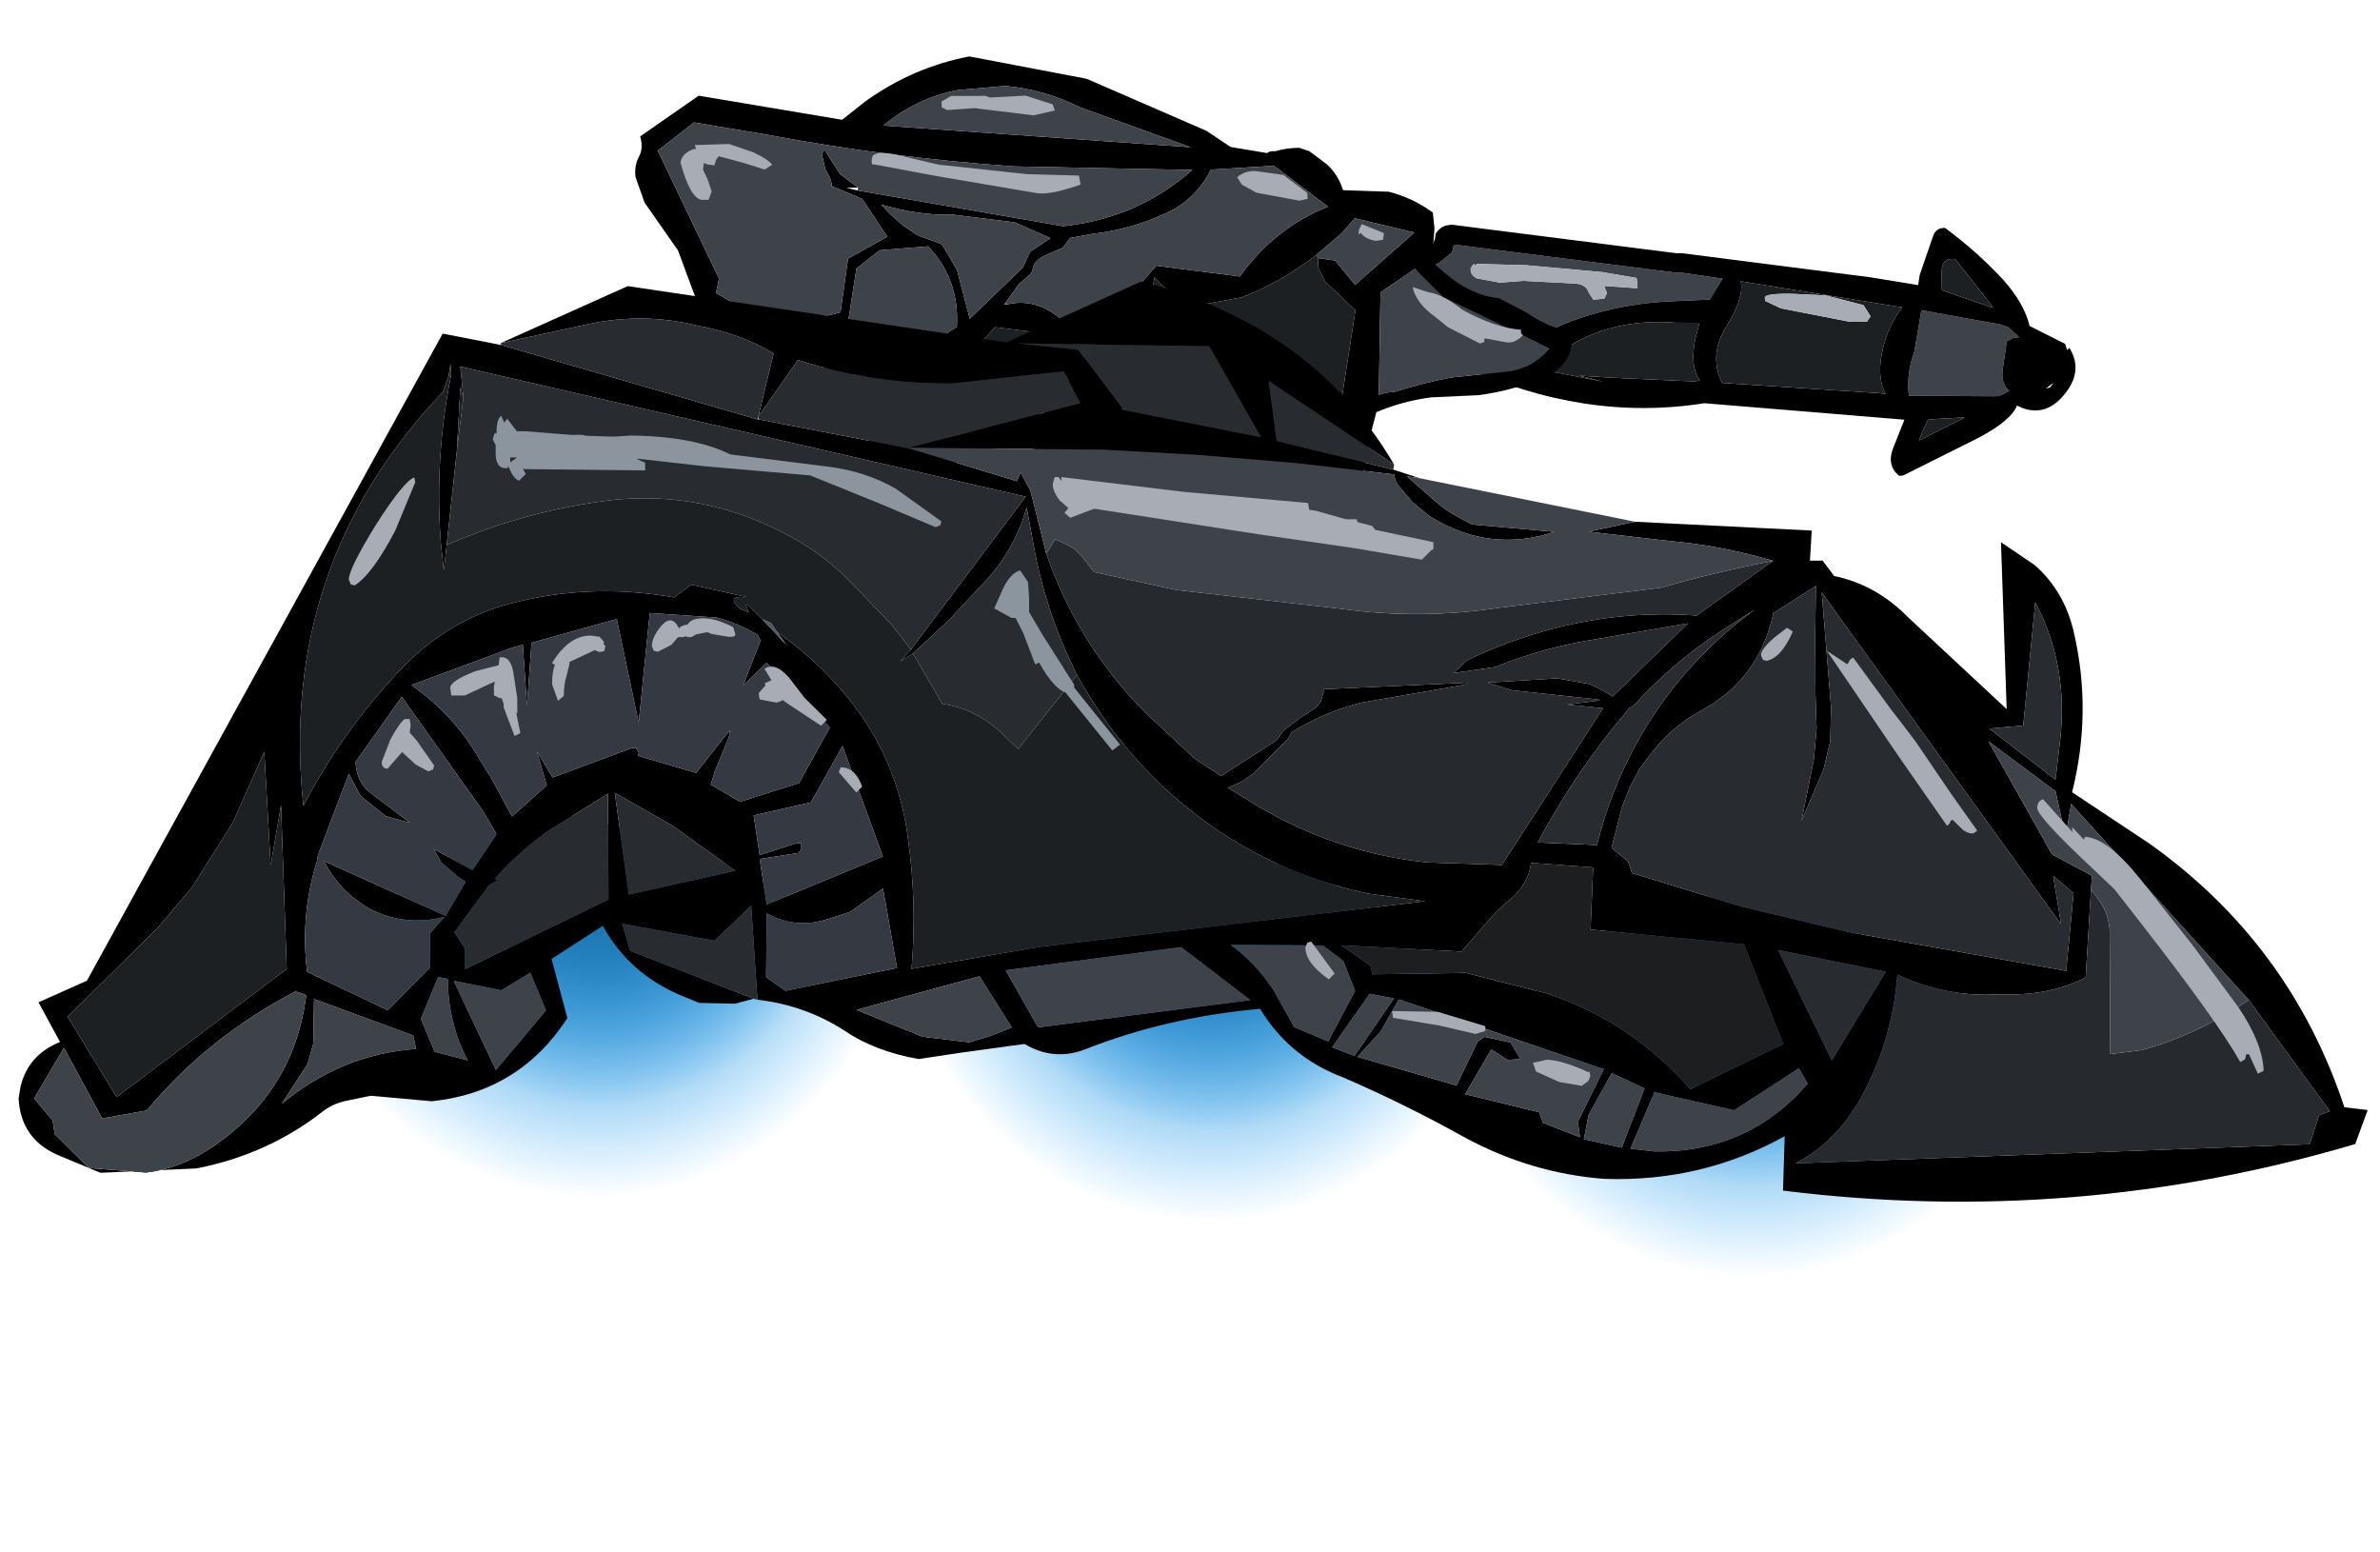 <?xml version="1.0" encoding="UTF-8" standalone="no"?>
<svg xmlns:xlink="http://www.w3.org/1999/xlink" height="479.7px" width="735.9px" xmlns="http://www.w3.org/2000/svg">
  <g transform="matrix(6.0, 0.0, 0.0, 6.0, 86.4, 36.0)">
    <use height="36.45" transform="matrix(1.0, -0.005, 0.005, 1.0, -0.7, 36.05)" width="91.15" xlink:href="#sprite0"/>
    <use height="15.0" transform="matrix(0.987, 0.144, -0.125, 0.856, 58.45, 1.75)" width="35.45" xlink:href="#sprite3"/>
    <use height="22.3" transform="matrix(0.989, 0.139, -0.139, 0.989, 19.5, -5.45)" width="49.1" xlink:href="#sprite4"/>
    <use height="47.6" transform="matrix(1.0, -0.005, 0.005, 1.0, -13.65, 8.8)" width="121.05" xlink:href="#sprite5"/>
  </g>
  <defs>
    <g id="sprite0" transform="matrix(1.0, 0.0, 0.0, 1.0, 0.0, 0.0)">
      <use height="32.05" transform="matrix(1.0, 0.0, 0.0, 1.0, 0.0, 0.0)" width="31.65" xlink:href="#sprite1"/>
      <use height="32.05" transform="matrix(1.0, 0.0, 0.0, 1.0, 31.65, 1.4)" width="31.65" xlink:href="#sprite1"/>
      <use height="32.05" transform="matrix(1.0, 0.0, 0.0, 1.0, 59.5, 4.4)" width="31.65" xlink:href="#sprite1"/>
    </g>
    <g id="sprite1" transform="matrix(1.0, 0.0, 0.0, 1.0, -1.75, -5.0)">
      <use height="18.5" transform="matrix(1.223, 0.0, 0.0, 1.303, 5.75, 5.2)" width="20.2" xlink:href="#sprite2"/>
      <use height="18.5" transform="matrix(1.568, 0.0, 0.0, 1.732, 1.75, 5.0)" width="20.2" xlink:href="#sprite2"/>
    </g>
    <g id="sprite2" transform="matrix(1.0, 0.0, 0.0, 1.0, 0.0, 0.0)">
      <use height="18.5" transform="matrix(1.0, 0.0, 0.0, 1.0, 0.0, 0.0)" width="20.2" xlink:href="#shape0"/>
    </g>
    <g id="shape0" transform="matrix(1.0, 0.0, 0.0, 1.0, 0.0, 0.0)">
      <path d="M9.8 0.0 Q26.2 3.0 16.8 15.35 12.45 21.05 4.85 16.5 -3.55 11.55 2.6 4.05 5.4 0.65 9.8 0.0" fill="url(#gradient0)" fill-rule="evenodd" stroke="none"/>
    </g>
    <radialGradient cx="0" cy="0" gradientTransform="matrix(0.013, 0.0, 0.0, 0.013, 10.8, 0.75)" gradientUnits="userSpaceOnUse" id="gradient0" r="819.2" spreadMethod="pad">
      <stop offset="0.22" stop-color="#1f75ad"/>
      <stop offset="1.0" stop-color="#049aff" stop-opacity="0.0"/>
    </radialGradient>
    <g id="sprite3" transform="matrix(1.0, 0.0, 0.0, 1.0, 0.0, 0.0)">
      <use height="15.0" transform="matrix(1.0, 0.0, 0.0, 1.0, 0.0, 0.0)" width="35.45" xlink:href="#shape1"/>
    </g>
    <g id="shape1" transform="matrix(1.0, 0.0, 0.0, 1.0, 0.0, 0.0)">
      <path d="M31.25 5.2 L31.7 5.3 32.35 5.8 32.05 5.9 31.75 6.15 31.75 7.8 Q31.75 8.7 32.25 9.05 L31.75 9.45 31.5 9.5 27.15 10.2 Q26.85 8.95 27.1 7.55 L27.15 5.05 30.95 5.2 31.25 5.2 M7.7 11.8 Q5.4 11.45 3.25 10.45 L3.25 10.35 5.0 10.8 Q3.9 10.2 3.15 9.25 L3.05 9.15 1.95 7.05 Q1.7 6.7 2.15 6.4 L2.7 5.7 2.75 5.5 2.75 5.3 2.8 5.2 14.25 4.95 14.55 4.9 16.75 4.9 16.25 6.25 15.55 6.4 14.65 6.6 Q11.9 7.15 9.6 8.55 7.15 9.95 7.75 11.5 L7.7 11.8 M12.35 5.6 L10.55 5.55 6.6 5.8 4.05 6.15 4.1 6.2 3.9 6.2 3.8 6.45 Q3.8 6.85 4.2 7.0 L5.4 7.05 6.55 6.75 9.3 6.45 Q9.85 6.45 10.0 6.85 L10.3 7.25 10.85 7.1 10.95 6.75 10.75 6.35 12.45 6.2 12.45 6.0 12.35 5.6" fill="#3e434a" fill-rule="evenodd" stroke="none"/>
      <path d="M31.25 5.2 L30.95 5.2 27.15 5.05 27.1 7.55 Q26.85 8.95 27.15 10.2 L31.5 9.5 31.75 9.45 32.25 9.05 Q31.75 8.7 31.75 7.8 L31.75 6.15 32.05 5.9 32.35 5.8 31.7 5.3 31.25 5.2 M30.65 4.1 L28.5 1.75 Q27.8 1.75 27.9 2.65 L28.05 3.7 30.8 4.3 30.65 4.1 M34.9 6.15 L35.0 6.0 Q35.95 7.3 35.0 8.95 34.15 10.4 32.75 9.85 32.55 10.8 31.0 12.1 L27.45 14.95 27.25 15.0 Q26.5 14.5 26.75 13.35 L27.1 11.65 16.75 12.4 Q10.75 14.55 4.15 12.3 L2.0 11.45 2.2 10.4 2.3 10.05 Q1.55 9.75 1.2 8.95 0.9 8.15 1.0 7.05 L1.1 6.95 0.5 6.75 0.2 6.6 0.05 6.4 0.0 6.25 0.05 6.1 0.2 5.9 0.5 5.8 1.5 5.55 1.65 5.45 1.7 5.25 1.75 5.05 1.75 4.9 1.75 4.7 1.85 4.5 2.0 4.3 2.2 4.15 2.5 4.05 14.2 3.8 14.5 3.75 24.3 3.55 26.8 3.6 26.8 3.0 27.2 0.55 Q27.3 0.05 27.75 0.0 29.6 1.15 31.1 2.55 32.35 3.75 32.8 5.05 L34.75 5.8 34.9 6.15 M34.45 8.2 L34.35 8.3 34.1 8.6 34.3 8.5 34.45 8.2 M30.15 11.0 L28.65 11.35 28.3 11.45 28.1 12.25 28.0 12.75 30.05 11.1 30.15 11.0 M25.95 10.3 Q25.4 9.45 25.45 8.0 25.5 6.4 26.15 5.05 L17.7 4.9 Q18.0 5.85 17.3 7.7 16.6 9.5 17.5 11.05 L25.65 10.3 25.95 10.3 M7.75 11.5 Q7.15 9.95 9.6 8.55 11.9 7.15 14.65 6.6 L15.55 6.4 16.25 6.25 16.75 4.9 14.55 4.9 14.25 4.95 2.8 5.2 2.75 5.3 2.75 5.5 2.7 5.7 2.15 6.4 Q1.7 6.7 1.95 7.05 L3.05 9.15 3.15 9.25 Q3.9 10.2 5.0 10.8 L3.25 10.35 3.25 10.45 Q5.4 11.45 7.7 11.8 L7.75 11.8 11.45 12.0 10.15 11.85 11.75 11.7 16.1 11.2 16.2 11.15 16.35 11.1 Q15.75 10.4 15.8 8.8 L15.9 7.7 14.7 7.9 Q11.4 8.15 9.2 10.4 L7.75 11.5" fill="#000000" fill-rule="evenodd" stroke="none"/>
      <path d="M30.65 4.1 L30.8 4.3 28.05 3.7 27.9 2.65 Q27.8 1.75 28.5 1.75 L30.65 4.1 M22.15 5.0 L20.4 5.2 Q19.05 5.4 19.05 5.65 L19.1 5.85 19.95 6.15 23.6 6.35 24.45 6.2 24.6 5.85 24.15 5.25 22.15 5.0 M25.95 10.3 L25.65 10.3 17.5 11.05 Q16.6 9.5 17.3 7.7 18.0 5.85 17.7 4.9 L26.15 5.05 Q25.5 6.4 25.45 8.0 25.4 9.45 25.95 10.3 M30.15 11.0 L30.05 11.1 28.0 12.75 28.1 12.25 28.3 11.45 28.65 11.35 30.15 11.0 M7.7 11.8 L7.75 11.5 9.2 10.4 Q11.4 8.15 14.7 7.9 L15.9 7.7 15.8 8.8 Q15.75 10.4 16.35 11.1 L16.2 11.15 16.1 11.2 11.75 11.7 10.15 11.85 11.45 12.0 7.75 11.8 7.7 11.8" fill="#1d2023" fill-rule="evenodd" stroke="none"/>
      <path d="M22.15 5.0 L24.15 5.25 24.6 5.85 24.45 6.2 23.6 6.35 19.95 6.15 19.1 5.85 19.05 5.65 Q19.05 5.4 20.4 5.2 L22.15 5.0 M12.35 5.6 L12.45 6.0 12.45 6.2 10.75 6.35 10.95 6.75 10.85 7.1 10.3 7.25 10.0 6.85 Q9.85 6.45 9.3 6.45 L6.55 6.75 5.4 7.05 4.2 7.0 Q3.8 6.85 3.8 6.45 L3.9 6.2 4.1 6.2 4.05 6.15 6.6 5.8 10.55 5.55 12.35 5.6" fill="#a8adb5" fill-rule="evenodd" stroke="none"/>
    </g>
    <g id="sprite4" transform="matrix(1.0, 0.0, 0.0, 1.0, 0.0, 0.0)">
      <use height="22.3" transform="matrix(1.0, 0.0, 0.0, 1.0, 0.0, 0.0)" width="49.1" xlink:href="#shape2"/>
    </g>
    <g id="shape2" transform="matrix(1.0, 0.0, 0.0, 1.0, 0.0, 0.0)">
      <path d="M41.05 4.75 L41.25 5.55 41.3 6.4 41.2 6.9 40.95 7.25 40.8 7.5 41.15 7.15 42.1 7.75 Q43.55 8.7 45.05 8.65 L46.6 9.2 Q47.75 9.8 49.0 9.85 49.4 11.45 48.0 12.3 46.5 13.25 44.7 13.75 L42.3 14.2 Q40.85 14.6 39.6 15.35 39.4 16.85 39.35 18.35 L39.3 20.0 Q39.35 21.1 38.7 21.75 37.35 22.5 35.9 22.25 L28.75 21.0 21.65 19.55 20.6 19.65 20.5 19.8 Q18.8 21.2 16.65 21.4 15.35 21.4 14.3 20.8 L13.5 20.15 13.95 18.55 11.95 18.5 10.25 15.65 4.45 15.25 2.75 12.1 0.7 9.9 0.05 8.65 Q-0.1 8.05 0.1 7.55 0.25 7.1 0.0 6.55 L2.7 4.05 10.2 4.25 11.25 3.15 Q13.45 1.05 16.25 0.1 L22.4 0.4 28.9 2.2 30.25 2.85 32.15 2.9 Q32.3 2.75 32.55 2.75 33.1 2.5 33.75 2.4 L34.3 2.5 35.3 3.05 Q35.95 3.5 36.3 4.25 L38.65 4.0 Q39.95 4.15 41.05 4.75 M35.5 7.9 L36.4 7.9 37.6 9.0 40.25 5.9 37.1 5.6 36.55 6.45 35.4 7.75 Q33.8 9.4 31.9 10.45 L29.95 11.1 Q28.4 11.05 27.3 10.05 27.1 14.5 23.95 17.65 23.3 18.3 22.2 18.5 L22.95 17.2 23.85 15.55 24.15 14.95 26.1 11.3 27.3 9.45 31.65 9.4 Q33.05 6.7 35.65 5.2 L32.6 3.5 29.4 4.15 Q28.95 5.5 27.85 6.4 26.05 7.7 23.75 8.3 L22.7 8.65 22.4 9.2 21.5 9.75 Q21.2 9.95 21.05 10.25 L21.0 10.6 20.95 10.75 20.4 11.4 19.85 12.45 19.8 12.5 19.95 12.5 Q21.35 11.95 22.8 12.85 L23.5 13.6 Q24.0 14.45 23.65 15.45 L22.9 17.15 22.05 18.4 21.8 18.65 Q24.1 19.65 26.6 20.05 L36.35 20.65 37.65 20.35 37.8 10.3 36.05 9.05 35.6 8.4 35.5 7.9 M42.2 9.0 L40.55 7.75 38.95 9.2 39.6 14.45 Q39.95 14.25 40.35 14.2 41.7 13.55 43.15 13.05 L46.15 12.3 Q47.35 11.9 48.0 10.85 L42.2 9.0 M11.5 7.75 L22.25 8.1 22.45 8.05 Q26.05 7.1 28.45 4.3 L19.3 5.4 Q12.8 5.85 6.45 5.55 L2.65 5.45 1.0 7.15 5.05 13.25 5.0 14.0 5.95 14.4 Q8.85 15.3 11.5 14.1 L11.5 11.3 13.35 9.9 11.8 8.15 10.1 7.7 10.15 7.65 10.0 7.3 9.7 6.9 9.45 6.25 Q9.4 6.1 9.5 5.9 L10.5 7.05 11.5 7.6 10.9 7.7 11.5 7.75 M28.2 3.15 L22.25 1.9 Q20.3 1.25 18.3 1.35 L15.9 1.9 Q13.85 2.6 12.35 4.25 L28.2 3.15 M20.5 10.5 L20.75 9.65 21.7 8.8 19.75 8.25 16.55 8.3 Q14.85 8.6 12.8 8.3 L13.3 8.7 14.05 9.2 14.85 9.6 16.0 9.85 16.2 9.9 17.15 11.1 18.15 13.5 20.5 10.5 M23.1 14.75 L22.95 14.1 22.55 13.7 19.5 13.75 Q17.95 16.15 15.5 17.7 L14.75 19.8 15.65 20.55 19.5 19.1 19.85 18.55 20.35 18.05 Q20.75 17.8 21.25 17.65 L23.1 14.75 M13.05 10.65 L12.0 11.75 11.95 14.9 11.1 15.05 12.2 16.2 12.7 17.4 13.85 16.95 15.0 16.25 17.55 14.0 Q17.35 11.55 15.5 10.1 L13.05 10.65" fill="#000000" fill-rule="evenodd" stroke="none"/>
      <path d="M42.2 9.0 L48.0 10.85 Q47.35 11.9 46.15 12.3 L43.15 13.05 Q41.7 13.55 40.35 14.2 39.95 14.25 39.6 14.45 L38.95 9.2 40.55 7.75 42.2 9.0 M35.4 7.75 L36.55 6.45 37.1 5.6 40.25 5.9 37.6 9.0 36.4 7.9 35.5 7.9 35.4 7.75 M22.9 17.15 L23.65 15.45 Q24.0 14.45 23.5 13.6 L22.8 12.85 Q21.35 11.95 19.95 12.5 L19.85 12.45 20.4 11.4 20.95 10.75 21.0 10.6 21.05 10.25 Q21.2 9.95 21.5 9.75 L22.4 9.2 22.7 8.65 23.75 8.3 Q26.05 7.7 27.85 6.4 28.95 5.5 29.4 4.15 L32.6 3.5 35.65 5.2 Q33.05 6.7 31.65 9.4 L27.3 9.45 26.1 11.3 24.15 14.95 23.85 15.55 22.95 17.2 22.9 17.15 M11.5 7.6 L10.5 7.05 9.5 5.9 Q9.4 6.1 9.45 6.25 L9.7 6.9 10.0 7.3 10.15 7.65 10.1 7.7 11.8 8.15 13.35 9.9 11.5 11.3 11.5 14.1 Q8.85 15.3 5.95 14.4 L5.0 14.0 5.05 13.25 1.0 7.15 2.65 5.45 6.45 5.55 Q12.8 5.85 19.3 5.4 L28.45 4.3 Q26.05 7.1 22.45 8.05 L22.25 8.1 11.5 7.75 11.5 7.6 M20.5 10.5 L18.15 13.5 17.15 11.1 16.2 9.9 16.0 9.85 14.85 9.6 14.05 9.2 13.3 8.7 12.8 8.3 Q14.85 8.6 16.55 8.3 L19.75 8.25 21.7 8.8 20.75 9.65 20.5 10.5 M28.2 3.15 L12.35 4.25 Q13.85 2.6 15.9 1.9 L18.3 1.35 Q20.3 1.25 22.25 1.9 L28.2 3.15 M13.05 10.65 L15.5 10.1 Q17.35 11.55 17.55 14.0 L15.0 16.25 13.85 16.95 12.7 17.4 12.2 16.2 11.1 15.05 11.95 14.9 12.0 11.75 13.05 10.65" fill="#3e434a" fill-rule="evenodd" stroke="none"/>
      <path d="M35.5 7.9 L35.6 8.4 36.05 9.05 37.8 10.3 37.65 20.35 36.35 20.65 26.6 20.05 Q24.1 19.65 21.8 18.65 L22.05 18.4 22.2 18.5 Q23.3 18.3 23.95 17.65 27.1 14.5 27.3 10.05 28.4 11.05 29.95 11.1 L31.9 10.45 Q33.8 9.4 35.4 7.75 L35.5 7.9 M23.1 14.75 L21.25 17.65 Q20.75 17.8 20.35 18.05 L19.85 18.55 19.5 19.1 15.65 20.55 14.75 19.8 15.5 17.7 Q17.95 16.15 19.5 13.75 L22.55 13.7 22.95 14.1 23.1 14.75" fill="#1d2023" fill-rule="evenodd" stroke="none"/>
      <path d="M41.4 8.85 Q42.15 8.85 43.25 9.5 45.1 10.2 46.4 10.1 46.4 10.35 46.55 10.35 46.2 10.85 45.75 10.85 L44.6 10.8 44.6 11.0 44.4 11.1 42.65 10.5 41.9 10.05 Q40.85 9.5 40.55 8.7 L41.4 8.85 M38.7 6.15 L38.7 6.5 38.35 6.6 Q37.8 6.6 37.5 6.3 37.4 6.55 37.4 6.15 L37.5 5.85 38.7 6.15 M34.15 5.1 L31.9 5.0 31.1 4.7 30.8 4.35 Q31.15 3.95 31.7 3.9 L33.15 3.9 34.5 4.65 34.55 4.95 34.15 5.1 M22.85 5.85 Q21.4 6.6 20.7 6.6 L15.5 6.45 12.15 6.3 Q12.0 6.4 12.0 6.0 12.0 5.55 13.3 5.65 L15.45 5.85 20.05 5.7 22.7 5.4 22.85 5.85 M21.0 2.25 L19.95 2.65 17.1 2.7 16.9 2.7 15.5 3.0 15.2 2.9 15.15 2.6 15.6 2.25 17.35 2.0 17.6 2.05 19.4 1.7 20.85 1.95 21.0 2.25 M4.05 7.2 L4.0 7.5 3.65 7.5 3.45 7.45 3.45 7.8 3.75 8.25 4.05 8.85 3.95 9.3 3.6 9.35 Q3.0 9.35 2.25 7.6 2.25 7.1 2.85 6.8 L2.95 6.8 2.85 6.6 4.6 6.3 5.9 6.55 Q6.7 6.8 6.95 7.05 L6.6 7.35 5.4 7.15 4.15 7.0 4.05 7.2" fill="#a8adb5" fill-rule="evenodd" stroke="none"/>
    </g>
    <g id="sprite5" transform="matrix(1.0, 0.0, 0.0, 1.0, 0.0, 0.0)">
      <use height="47.6" transform="matrix(1.0, 0.0, 0.0, 1.0, 0.0, 0.0)" width="121.05" xlink:href="#shape3"/>
    </g>
    <g id="shape3" transform="matrix(1.0, 0.0, 0.0, 1.0, 0.0, 0.0)">
      <path d="M103.4 23.1 L101.65 23.25 105.05 25.9 105.3 23.85 Q105.75 20.0 104.05 16.75 L103.4 23.1 M83.45 12.5 L92.55 13.0 92.45 14.55 93.1 14.55 93.7 15.35 Q95.85 15.8 97.5 17.5 L102.55 22.25 102.3 13.65 104.05 14.85 Q105.6 16.25 106.05 18.4 106.95 22.45 105.9 26.55 L109.85 29.2 Q117.1 34.4 119.85 42.85 L121.05 43.0 120.4 44.75 Q105.95 48.95 90.9 47.0 L91.0 44.2 Q86.7 46.55 81.7 46.35 77.95 46.05 74.55 44.2 71.45 42.45 68.25 41.05 65.5 40.0 64.0 37.5 59.2 37.9 54.95 39.55 53.35 40.15 51.85 39.25 L48.45 39.7 46.4 40.0 Q44.15 39.6 42.55 38.5 40.55 37.2 38.1 36.9 L37.8 32.05 35.9 33.85 31.15 32.95 31.55 34.35 37.9 36.85 36.95 37.1 35.1 37.05 34.25 36.7 Q31.5 35.55 30.15 33.05 L27.5 34.75 28.3 37.8 Q25.8 41.6 21.3 42.05 L18.15 41.75 16.9 42.0 Q16.15 42.15 15.6 42.6 12.8 44.75 9.15 45.45 L4.2 45.65 1.95 44.7 Q0.1 43.85 0.0 41.8 L0.1 41.2 Q0.5 39.55 2.15 38.9 L1.05 36.85 3.55 35.75 22.05 2.5 25.05 3.1 38.25 7.0 38.3 7.0 46.1 8.55 51.6 10.25 51.8 9.8 52.3 10.75 53.1 14.0 Q54.7 18.7 58.2 22.25 L60.7 24.6 62.05 25.5 64.95 23.65 65.25 23.2 66.1 22.55 66.95 22.0 67.2 21.7 67.35 21.2 67.35 21.05 74.8 20.75 74.65 20.85 69.3 21.75 Q67.45 22.2 65.7 23.25 L65.5 23.6 63.75 25.35 63.1 25.8 62.4 26.1 64.0 27.1 Q68.05 29.5 72.65 30.0 L76.5 30.15 81.75 22.1 79.9 21.9 81.6 21.7 81.5 21.65 77.05 21.15 75.8 20.75 79.4 20.55 81.05 20.85 Q81.65 21.1 82.25 21.5 L86.15 17.75 81.35 18.55 Q78.7 18.95 76.2 19.95 L74.05 20.25 74.75 19.6 Q76.85 18.6 79.15 18.0 82.85 17.05 86.6 17.35 L90.55 14.55 Q87.9 13.75 85.2 13.5 L81.05 13.0 83.45 12.5 M89.6 17.05 L87.85 18.15 Q85.25 19.85 83.3 22.0 L83.1 22.1 Q80.35 25.3 78.35 29.0 L81.4 29.15 Q82.1 26.4 83.45 23.95 85.7 19.9 89.6 17.05 M86.8 22.25 Q85.3 23.05 84.25 24.4 L83.6 25.25 83.1 26.2 82.7 27.2 82.15 29.3 83.0 30.0 83.2 30.6 88.8 32.35 94.35 33.7 105.55 35.75 105.95 31.75 104.9 30.85 105.3 33.35 93.05 16.2 93.5 22.1 93.45 23.85 93.1 25.3 91.95 27.95 92.6 24.8 92.75 23.2 92.7 21.4 92.7 18.55 92.75 15.85 90.55 17.25 Q89.8 20.65 86.8 22.25 M81.05 33.5 L81.2 30.3 78.0 30.05 Q77.85 31.25 76.7 32.1 L76.1 32.65 74.4 34.6 68.2 34.25 69.7 35.3 69.8 35.75 74.6 35.7 78.85 36.8 Q83.15 38.3 86.15 41.75 L90.95 39.45 88.95 34.3 81.05 33.5 M83.8 41.7 L82.1 40.9 80.9 43.05 80.65 44.3 82.6 44.75 83.8 41.7 M88.4 42.85 L84.3 41.9 83.05 44.8 84.3 44.95 Q89.1 45.05 92.2 41.5 L91.75 40.7 88.4 42.85 M106.85 31.55 L106.55 36.1 Q104.95 36.9 103.0 36.95 L101.8 36.95 Q99.3 37.05 96.85 35.9 96.55 39.55 94.7 42.65 L94.1 43.5 Q92.95 44.9 91.55 45.6 L118.05 44.75 118.55 43.25 119.1 43.05 114.95 37.3 105.85 27.15 105.55 28.85 105.05 26.5 101.6 23.9 104.85 29.75 106.9 30.85 106.85 31.55 M96.25 35.75 L90.7 34.6 93.45 40.3 96.25 35.75 M71.05 9.5 L64.6 5.15 65.0 8.25 71.0 9.75 72.35 10.2 71.7 10.1 73.05 11.3 Q73.65 11.85 74.4 12.25 L75.05 12.6 79.3 13.0 Q75.9 14.1 72.85 12.15 L72.0 11.45 71.2 10.5 71.1 10.3 71.05 10.0 66.05 9.4 61.0 8.95 56.05 8.65 46.1 8.5 46.05 8.5 54.9 6.25 54.05 4.6 48.3 5.2 Q44.15 5.2 40.35 3.95 L38.3 6.85 39.1 3.6 Q37.35 2.55 35.15 2.15 32.4 1.45 29.55 2.05 L25.05 3.0 31.6 0.1 51.1 3.1 58.05 0.0 Q61.3 0.8 64.25 2.55 68.5 5.1 71.05 9.5 M57.05 6.6 L64.2 8.05 61.55 3.35 51.65 3.15 54.8 3.5 57.05 6.5 57.0 6.6 57.05 6.6 M54.65 20.25 Q53.05 17.0 52.45 13.55 L52.1 11.6 Q51.45 13.85 49.85 15.5 L48.0 17.45 46.2 19.1 45.55 19.5 46.1 18.9 52.05 11.05 22.95 4.2 23.1 5.8 22.95 5.25 22.75 8.55 22.2 13.4 22.05 14.7 21.9 13.25 Q21.6 8.95 22.45 4.75 L22.45 4.05 22.35 4.65 22.05 5.5 Q13.5 14.4 14.75 26.8 16.75 23.0 19.7 19.9 21.9 17.55 24.85 16.6 29.25 15.3 33.9 16.15 L34.8 15.5 37.65 16.15 37.45 16.15 Q36.6 16.1 37.3 16.75 L37.75 16.95 37.6 16.55 37.7 16.55 38.45 17.3 39.7 18.65 39.2 17.95 Q42.05 20.0 43.8 22.7 45.5 25.4 45.9 28.65 46.35 31.95 46.05 35.35 L52.65 34.25 72.55 32.0 69.65 31.6 Q64.95 30.6 61.1 27.75 57.1 24.75 54.65 20.25 M41.9 22.9 L41.1 22.05 39.4 20.3 38.65 19.55 37.45 20.7 38.35 18.4 38.2 18.1 Q37.2 17.5 36.1 17.2 L32.65 16.95 32.05 22.6 30.95 17.25 26.55 18.45 26.3 21.7 26.1 18.55 25.55 18.7 20.35 20.6 Q22.6 22.2 23.9 24.55 L24.4 25.35 25.5 27.4 27.3 25.8 26.8 24.05 27.6 25.4 31.7 23.9 31.9 23.9 32.05 24.15 32.0 24.3 35.0 25.2 36.75 23.0 36.7 23.35 35.95 25.15 35.75 25.8 37.25 26.7 40.3 25.75 41.9 22.9 M59.95 34.3 L50.9 35.45 52.55 38.4 63.5 37.05 59.95 34.3 M42.9 32.4 L41.8 32.75 Q40.1 33.3 38.6 32.45 L38.55 35.75 39.55 36.45 45.3 35.3 44.6 31.2 42.9 32.4 M70.2 38.7 L69.0 40.0 74.1 41.5 75.2 39.25 75.55 39.0 76.9 39.3 77.4 40.15 76.75 40.2 75.9 39.65 74.55 41.95 78.35 42.9 78.55 43.45 80.45 44.2 80.35 43.4 81.7 40.7 71.15 37.05 70.2 38.7 M67.7 39.5 L68.85 39.95 70.9 37.0 69.65 36.75 67.7 39.5 M62.5 34.2 Q63.75 35.1 64.7 36.55 L65.75 38.45 67.5 39.2 68.9 36.6 68.3 35.05 67.25 34.25 62.5 34.2 M49.0 39.15 L50.05 38.85 51.2 38.4 49.55 35.75 43.2 37.45 46.6 38.85 49.0 39.15 M44.6 29.55 L42.55 23.85 40.9 26.75 37.95 27.4 38.25 29.45 40.15 28.85 40.4 28.85 40.4 29.15 40.25 29.35 38.25 29.65 38.6 32.0 44.6 29.55 M19.85 21.2 L17.45 24.55 Q17.5 25.55 18.15 26.1 L20.25 27.7 19.0 27.35 17.7 26.3 17.1 25.15 15.5 29.3 15.45 29.55 15.45 29.6 Q14.55 32.4 14.9 35.35 L19.05 37.35 21.25 35.15 21.25 33.4 22.0 32.55 Q20.0 33.05 18.2 32.15 16.6 31.25 15.8 29.65 L22.05 32.5 23.1 30.75 22.65 30.45 21.85 29.75 21.45 29.05 23.45 30.15 24.7 28.3 24.0 27.1 19.85 21.2 M13.6 26.75 L13.05 29.85 12.75 24.0 11.1 27.65 9.0 30.95 7.25 33.0 2.55 37.6 5.05 41.75 13.85 35.2 13.6 26.75 M15.2 39.05 L14.9 40.1 13.55 42.15 Q16.65 39.6 20.5 39.35 L20.35 38.65 15.25 36.75 15.2 39.05 M14.85 36.55 L14.3 36.35 Q9.75 38.7 6.6 42.45 L4.3 42.85 2.35 39.2 0.8 41.8 1.75 42.95 1.85 43.65 3.6 45.4 6.55 45.65 Q8.3 45.45 9.9 44.4 14.2 41.55 14.85 36.55 M30.45 31.7 L30.45 26.25 27.35 28.15 Q25.8 29.25 24.6 30.6 L24.75 30.7 Q24.45 30.8 24.25 31.0 L22.5 33.35 23.05 34.2 23.05 35.25 30.45 31.7 M33.75 27.9 L30.8 26.2 31.5 31.45 37.0 30.25 33.75 27.9 M22.15 35.75 L21.65 35.65 20.75 37.8 21.45 39.5 23.15 39.95 Q22.15 38.0 22.15 35.75 M24.9 36.35 L22.45 35.85 24.6 40.45 27.2 37.4 26.4 35.45 24.9 36.35" fill="#000000" fill-rule="evenodd" stroke="none"/>
      <path d="M103.4 23.1 L104.05 16.75 Q105.75 20.0 105.3 23.85 L105.05 25.9 101.65 23.25 103.4 23.1 M46.1 8.55 L38.3 7.0 38.3 6.85 38.25 7.0 25.05 3.1 25.05 3.0 29.55 2.05 Q32.4 1.45 35.15 2.15 37.35 2.55 39.1 3.6 L38.3 6.85 40.35 3.95 Q44.15 5.2 48.3 5.2 L54.05 4.6 54.9 6.25 46.05 8.5 46.1 8.55 M37.9 36.85 L31.55 34.35 31.15 32.95 35.9 33.85 37.8 32.05 38.1 36.9 37.9 36.85 M89.6 17.05 Q85.7 19.9 83.45 23.95 82.1 26.4 81.4 29.15 L78.35 29.0 Q80.35 25.3 83.1 22.1 L83.3 22.0 Q85.25 19.85 87.85 18.15 L89.6 17.05 M86.8 22.25 Q89.8 20.65 90.55 17.25 L92.75 15.85 92.7 18.55 92.7 21.4 92.75 23.2 92.6 24.8 91.95 27.95 93.1 25.3 93.45 23.85 93.5 22.1 93.05 16.2 105.3 33.35 104.9 30.85 105.95 31.75 105.55 35.75 94.35 33.7 88.8 32.35 83.2 30.6 83.0 30.0 82.15 29.3 82.7 27.2 83.1 26.2 83.6 25.25 84.25 24.4 Q85.3 23.05 86.8 22.25 M96.25 35.75 L93.45 40.3 90.7 34.6 96.25 35.75 M71.05 9.5 L71.0 9.75 65.0 8.25 64.6 5.15 71.05 9.5 M57.05 6.5 L54.8 3.5 51.65 3.15 61.55 3.35 64.2 8.05 57.05 6.6 57.05 6.5 M46.2 19.1 L48.0 17.45 49.85 15.5 Q51.45 13.85 52.1 11.6 L52.45 13.55 Q53.05 17.0 54.65 20.25 L51.6 24.05 50.5 23.0 Q49.3 21.95 47.7 21.7 L46.2 19.1 M22.35 4.65 L22.45 4.05 22.45 4.75 22.35 4.65 M22.2 13.4 L22.75 8.55 23.1 5.8 22.95 4.2 52.05 11.05 46.1 18.9 45.1 17.6 42.95 15.35 Q41.45 13.8 39.45 12.8 35.4 10.7 30.9 11.1 26.35 11.6 22.2 13.4 M33.75 27.9 L37.0 30.25 31.5 31.45 30.8 26.2 33.75 27.9 M30.45 31.7 L23.05 35.25 23.05 34.2 22.5 33.35 24.25 31.0 Q24.45 30.8 24.75 30.7 L24.6 30.6 Q25.8 29.25 27.35 28.15 L30.45 26.25 30.45 31.7" fill="#282c31" fill-rule="evenodd" stroke="none"/>
      <path d="M90.55 14.55 L86.6 17.35 Q82.85 17.05 79.15 18.0 76.85 18.6 74.75 19.6 L74.05 20.25 76.2 19.95 Q78.7 18.95 81.35 18.55 L86.15 17.75 82.25 21.5 Q81.65 21.1 81.05 20.85 L79.4 20.55 75.8 20.75 77.05 21.15 81.5 21.65 81.6 21.7 79.9 21.9 81.75 22.1 76.5 30.15 72.65 30.0 Q68.05 29.5 64.0 27.1 L62.4 26.1 63.1 25.8 63.75 25.35 65.5 23.6 65.7 23.25 Q67.45 22.2 69.3 21.75 L74.65 20.85 74.8 20.75 67.35 21.05 67.35 21.2 67.2 21.7 66.95 22.0 66.1 22.55 65.25 23.2 64.95 23.65 62.05 25.5 60.7 24.6 58.2 22.25 Q54.7 18.7 53.1 14.0 L53.55 13.25 54.1 13.5 54.55 13.75 54.9 14.1 55.55 14.95 59.8 15.9 68.2 16.9 Q72.3 17.5 76.4 16.9 L84.8 15.9 Q87.4 15.15 90.55 14.55 M114.95 37.3 L119.1 43.05 118.55 43.25 118.05 44.75 91.55 45.6 Q92.95 44.9 94.1 43.5 L94.7 42.65 Q96.55 39.55 96.85 35.9 99.3 37.05 101.8 36.95 L103.0 36.95 Q104.95 36.9 106.55 36.1 L106.85 31.55 107.35 32.25 Q107.75 32.9 107.8 33.65 L107.8 40.05 109.45 39.85 Q112.35 39.05 114.95 37.3" fill="#26292d" fill-rule="evenodd" stroke="none"/>
      <path d="M83.45 12.5 L81.05 13.0 85.2 13.5 Q87.9 13.75 90.55 14.55 87.4 15.15 84.8 15.9 L76.4 16.9 Q72.3 17.5 68.2 16.9 L59.8 15.9 55.55 14.95 54.9 14.1 54.55 13.75 54.1 13.5 53.55 13.25 53.1 14.0 52.3 10.75 51.8 9.8 51.6 10.25 46.1 8.55 46.1 8.5 56.05 8.65 61.0 8.95 66.05 9.4 71.05 10.0 71.1 10.3 71.2 10.5 72.0 11.45 72.85 12.15 Q75.9 14.1 79.3 13.0 L75.05 12.6 74.4 12.25 Q73.65 11.85 73.05 11.3 L71.7 10.1 72.35 10.2 83.45 12.5 M88.4 42.85 L91.75 40.7 92.2 41.5 Q89.1 45.05 84.3 44.95 L83.05 44.8 84.3 41.9 88.4 42.85 M83.8 41.7 L82.6 44.75 80.65 44.3 80.9 43.05 82.1 40.9 83.8 41.7 M106.85 31.55 L106.9 30.85 104.85 29.75 101.6 23.9 105.05 26.5 105.55 28.85 105.85 27.15 114.95 37.3 Q112.35 39.05 109.45 39.85 L107.8 40.05 107.8 33.65 Q107.75 32.9 107.35 32.25 L106.85 31.55 M59.95 34.3 L63.5 37.05 52.55 38.4 50.9 35.45 59.95 34.3 M49.0 39.15 L46.6 38.85 43.2 37.45 49.55 35.75 51.2 38.4 50.05 38.85 49.0 39.15 M62.5 34.2 L67.25 34.25 68.3 35.05 68.9 36.6 67.5 39.2 65.75 38.45 64.7 36.55 Q63.75 35.1 62.5 34.2 M67.7 39.5 L69.65 36.75 70.9 37.0 68.85 39.95 67.7 39.5 M70.2 38.7 L71.15 37.05 81.7 40.7 80.35 43.4 80.45 44.2 78.55 43.45 78.35 42.9 74.55 41.95 75.9 39.65 76.75 40.2 77.4 40.15 76.9 39.3 75.55 39.0 75.2 39.25 74.1 41.5 69.0 40.0 70.2 38.7 M14.85 36.55 Q14.2 41.55 9.9 44.4 8.3 45.45 6.55 45.65 L3.6 45.4 1.85 43.65 1.75 42.95 0.8 41.8 2.35 39.2 4.3 42.85 6.6 42.45 Q9.75 38.7 14.3 36.35 L14.85 36.55 M15.2 39.05 L15.25 36.75 20.35 38.65 20.5 39.35 Q16.65 39.6 13.55 42.15 L14.9 40.1 15.2 39.05 M24.9 36.35 L26.4 35.45 27.2 37.4 24.6 40.45 22.45 35.85 24.9 36.35 M22.15 35.75 Q22.15 38.0 23.15 39.95 L21.45 39.5 20.75 37.8 21.65 35.65 22.15 35.75" fill="#3e434a" fill-rule="evenodd" stroke="none"/>
      <path d="M81.05 33.5 L88.95 34.3 90.95 39.45 86.15 41.75 Q83.15 38.3 78.85 36.8 L74.6 35.7 69.8 35.75 69.7 35.3 68.2 34.25 74.4 34.6 76.1 32.65 76.7 32.1 Q77.85 31.25 78.0 30.05 L81.2 30.3 81.05 33.5" fill="#1c1e20" fill-rule="evenodd" stroke="none"/>
      <path d="M46.05 8.5 L46.1 8.5 46.1 8.55 46.05 8.5" fill="#535964" fill-rule="evenodd" stroke="none"/>
      <path d="M54.65 20.25 Q57.1 24.75 61.1 27.75 64.95 30.6 69.65 31.6 L72.55 32.0 52.65 34.25 46.05 35.35 Q46.35 31.95 45.9 28.65 45.5 25.4 43.8 22.7 42.05 20.0 39.2 17.95 L38.9 17.5 38.45 17.3 37.7 16.55 37.6 16.55 37.75 16.95 37.3 16.75 Q36.6 16.1 37.45 16.15 L37.65 16.15 34.8 15.5 33.9 16.15 Q29.25 15.3 24.85 16.6 21.9 17.55 19.7 19.9 16.75 23.0 14.75 26.8 13.5 14.4 22.05 5.5 L22.35 4.65 22.45 4.75 Q21.6 8.95 21.9 13.25 L22.05 14.7 22.2 13.4 Q26.35 11.6 30.9 11.1 35.4 10.7 39.45 12.8 41.45 13.8 42.95 15.35 L45.1 17.6 46.1 18.9 45.55 19.5 46.2 19.1 47.7 21.7 Q49.3 21.95 50.5 23.0 L51.6 24.05 54.65 20.25 M22.75 8.55 L22.95 5.25 23.1 5.8 22.75 8.55 M13.6 26.75 L13.85 35.2 5.05 41.75 2.55 37.6 7.25 33.0 9.0 30.95 11.1 27.65 12.75 24.0 13.05 29.85 13.6 26.75" fill="#1d2023" fill-rule="evenodd" stroke="none"/>
      <path d="M39.2 17.95 L39.7 18.65 38.45 17.3 38.9 17.5 39.2 17.95" fill="#4e5661" fill-rule="evenodd" stroke="none"/>
      <path d="M41.9 22.9 L40.3 25.75 37.25 26.7 35.75 25.8 35.95 25.15 36.7 23.35 36.75 23.0 35.0 25.2 32.0 24.3 32.05 24.15 31.9 23.9 31.7 23.9 27.6 25.4 26.8 24.05 27.3 25.8 25.5 27.4 24.4 25.35 23.9 24.55 Q22.6 22.2 20.35 20.6 L25.55 18.7 26.1 18.55 26.3 21.7 26.55 18.45 30.95 17.25 32.05 22.6 32.65 16.95 36.1 17.2 Q37.2 17.5 38.2 18.1 L38.35 18.4 37.45 20.7 38.65 19.55 39.4 20.3 41.1 22.05 41.9 22.9 M42.9 32.4 L44.6 31.2 45.3 35.3 39.55 36.45 38.55 35.75 38.6 32.45 Q40.1 33.3 41.8 32.75 L42.9 32.4 M44.6 29.55 L38.6 32.0 38.25 29.65 40.25 29.35 40.4 29.15 40.4 28.85 40.15 28.85 38.25 29.45 37.95 27.4 40.9 26.75 42.55 23.85 44.6 29.55 M19.85 21.2 L24.0 27.1 24.7 28.3 23.45 30.15 21.45 29.05 21.85 29.75 22.65 30.45 23.1 30.75 22.05 32.5 15.8 29.65 Q16.6 31.25 18.2 32.15 20.0 33.05 22.0 32.55 L21.25 33.4 21.25 35.15 19.05 37.35 14.9 35.35 Q14.55 32.4 15.45 29.6 L15.45 29.55 15.5 29.3 17.1 25.15 17.7 26.3 19.0 27.35 20.25 27.7 18.15 26.1 Q17.5 25.55 17.45 24.55 L19.85 21.2" fill="#353a42" fill-rule="evenodd" stroke="none"/>
      <path d="M40.95 9.9 L35.5 9.4 32.1 9.0 32.0 9.0 32.45 9.2 32.45 9.6 26.15 9.5 26.3 9.75 25.95 10.1 Q25.65 10.0 25.4 9.35 L25.35 9.45 25.25 9.45 Q24.8 9.45 24.75 8.8 L24.75 8.25 24.6 7.95 24.7 7.65 24.8 7.65 Q24.8 6.9 25.05 6.75 L25.2 7.1 25.35 6.9 25.85 7.55 26.25 7.55 28.65 7.75 29.2 7.75 29.4 7.8 30.75 7.85 30.9 7.85 31.7 7.8 Q34.95 7.85 36.85 8.8 L41.85 9.45 Q43.8 9.7 45.35 10.6 L47.7 12.3 47.65 12.5 47.4 12.6 44.6 11.4 40.95 9.9 M52.15 15.45 L52.2 16.2 52.2 17.0 52.9 18.2 54.5 20.75 54.5 20.9 56.85 23.85 56.45 24.15 54.05 21.15 Q53.45 20.95 52.7 19.6 L52.5 19.7 51.9 18.1 51.5 17.3 51.3 17.3 50.4 16.8 50.9 15.7 Q51.3 14.95 51.75 14.85 L52.15 15.45 M25.5 8.9 L25.5 9.15 25.85 8.9 25.8 8.9 25.5 8.9" fill="#8c949d" fill-rule="evenodd" stroke="none"/>
      <path d="M90.0 19.65 L89.9 19.4 Q89.9 19.1 90.6 18.5 L91.25 18.0 91.55 18.2 Q90.95 19.55 90.2 19.7 L90.0 19.65 M94.35 19.9 L94.5 19.65 94.65 19.55 96.6 22.25 97.1 22.9 97.25 23.1 97.85 23.9 99.7 26.65 101.0 28.5 100.8 28.65 Q100.4 28.65 100.1 28.3 L99.75 27.95 Q99.6 27.95 99.6 28.1 L99.45 28.25 97.0 24.7 93.3 19.2 94.35 19.9 M106.55 28.85 Q107.7 28.9 109.4 31.05 L112.1 34.5 114.4 37.65 Q115.65 39.5 115.7 40.95 L115.4 41.1 114.95 40.1 114.8 40.1 114.75 40.35 114.5 40.5 Q113.3 38.35 109.4 33.3 L108.05 31.55 106.9 30.45 Q104.1 27.8 104.1 27.35 104.1 27.0 104.4 26.9 L105.95 28.65 105.9 28.55 105.9 28.35 106.5 29.0 106.55 28.85 M67.0 11.85 L68.55 12.3 69.0 12.3 69.1 12.3 69.15 12.45 69.9 12.65 70.05 12.85 73.05 13.5 73.05 13.85 72.9 13.95 72.45 14.4 69.05 13.8 64.05 13.05 55.65 11.7 55.55 11.7 54.35 12.15 54.05 11.9 54.25 11.65 53.8 11.25 Q53.45 10.8 53.45 10.4 L53.55 10.05 53.75 10.05 53.9 10.25 53.9 10.05 59.05 10.7 60.25 10.85 66.6 11.45 66.65 11.75 66.65 11.8 67.0 11.85 M41.75 22.5 L41.45 22.8 39.8 21.7 39.45 21.45 39.45 21.5 39.15 21.6 38.4 21.45 Q38.25 21.5 38.25 21.1 L38.6 20.7 38.55 20.6 38.9 20.45 38.55 19.85 Q39.1 19.5 39.8 20.3 L40.6 21.35 41.75 22.5 M43.25 26.25 L42.35 25.2 42.45 24.95 Q43.2 24.95 43.55 25.95 L43.25 26.25 M66.35 34.35 L66.45 34.1 66.65 34.05 67.85 35.7 67.55 36.0 Q66.35 35.15 66.35 34.35 M70.8 37.65 L73.15 37.7 75.6 38.45 75.6 38.7 75.1 38.85 73.2 38.4 70.85 38.0 70.8 37.65 M80.9 40.85 L80.95 40.8 81.0 41.05 80.9 41.3 80.55 41.55 79.4 41.35 78.2 40.8 78.05 40.35 78.75 40.2 Q79.5 40.2 80.9 40.85 M20.6 10.15 L19.55 12.65 Q18.35 14.9 17.45 15.45 L17.25 15.4 17.15 15.15 Q17.15 14.6 18.55 12.35 20.0 10.1 20.55 9.9 L20.6 10.15 M30.05 18.15 L30.3 18.45 30.25 18.5 30.35 18.65 30.3 18.9 30.05 18.95 29.8 18.85 28.5 19.45 28.5 19.55 28.35 20.15 Q28.2 20.6 28.2 21.2 L27.9 21.45 27.6 20.6 Q27.6 19.95 27.75 19.6 L27.6 19.5 Q28.5 18.05 29.65 18.1 L29.95 18.15 30.05 18.15 M24.9 19.2 Q25.45 19.1 25.6 19.95 L25.8 21.3 25.8 22.05 25.75 22.1 25.95 23.1 25.65 23.25 25.2 22.05 25.15 21.9 25.1 21.8 25.1 21.6 25.0 21.3 24.9 21.3 24.6 21.15 24.6 20.7 24.65 20.45 24.4 20.55 23.1 21.15 22.4 21.15 22.35 20.75 Q22.35 20.4 23.65 19.9 L24.85 19.6 24.9 19.2 M20.6 23.45 L21.5 24.75 21.45 24.95 21.2 25.05 20.55 24.7 19.85 24.05 19.1 24.9 Q18.8 24.9 18.8 24.55 L19.25 23.4 Q19.75 22.5 20.0 22.35 L20.25 22.35 20.3 22.65 20.25 23.05 20.6 23.45 M35.6 17.95 L35.1 18.05 35.05 18.05 34.8 18.2 34.55 18.2 34.55 18.15 34.35 18.2 34.1 18.2 33.75 18.6 33.05 18.95 32.85 18.9 32.75 18.65 Q32.75 18.2 33.25 17.6 33.8 17.0 34.15 17.75 34.25 17.6 34.6 17.55 34.75 17.3 35.15 17.25 35.9 17.15 36.95 17.7 L37.05 18.05 Q37.1 18.2 36.75 18.2 L35.85 18.05 35.6 17.95" fill="#a8adb5" fill-rule="evenodd" stroke="none"/>
    </g>
  </defs>
</svg>
